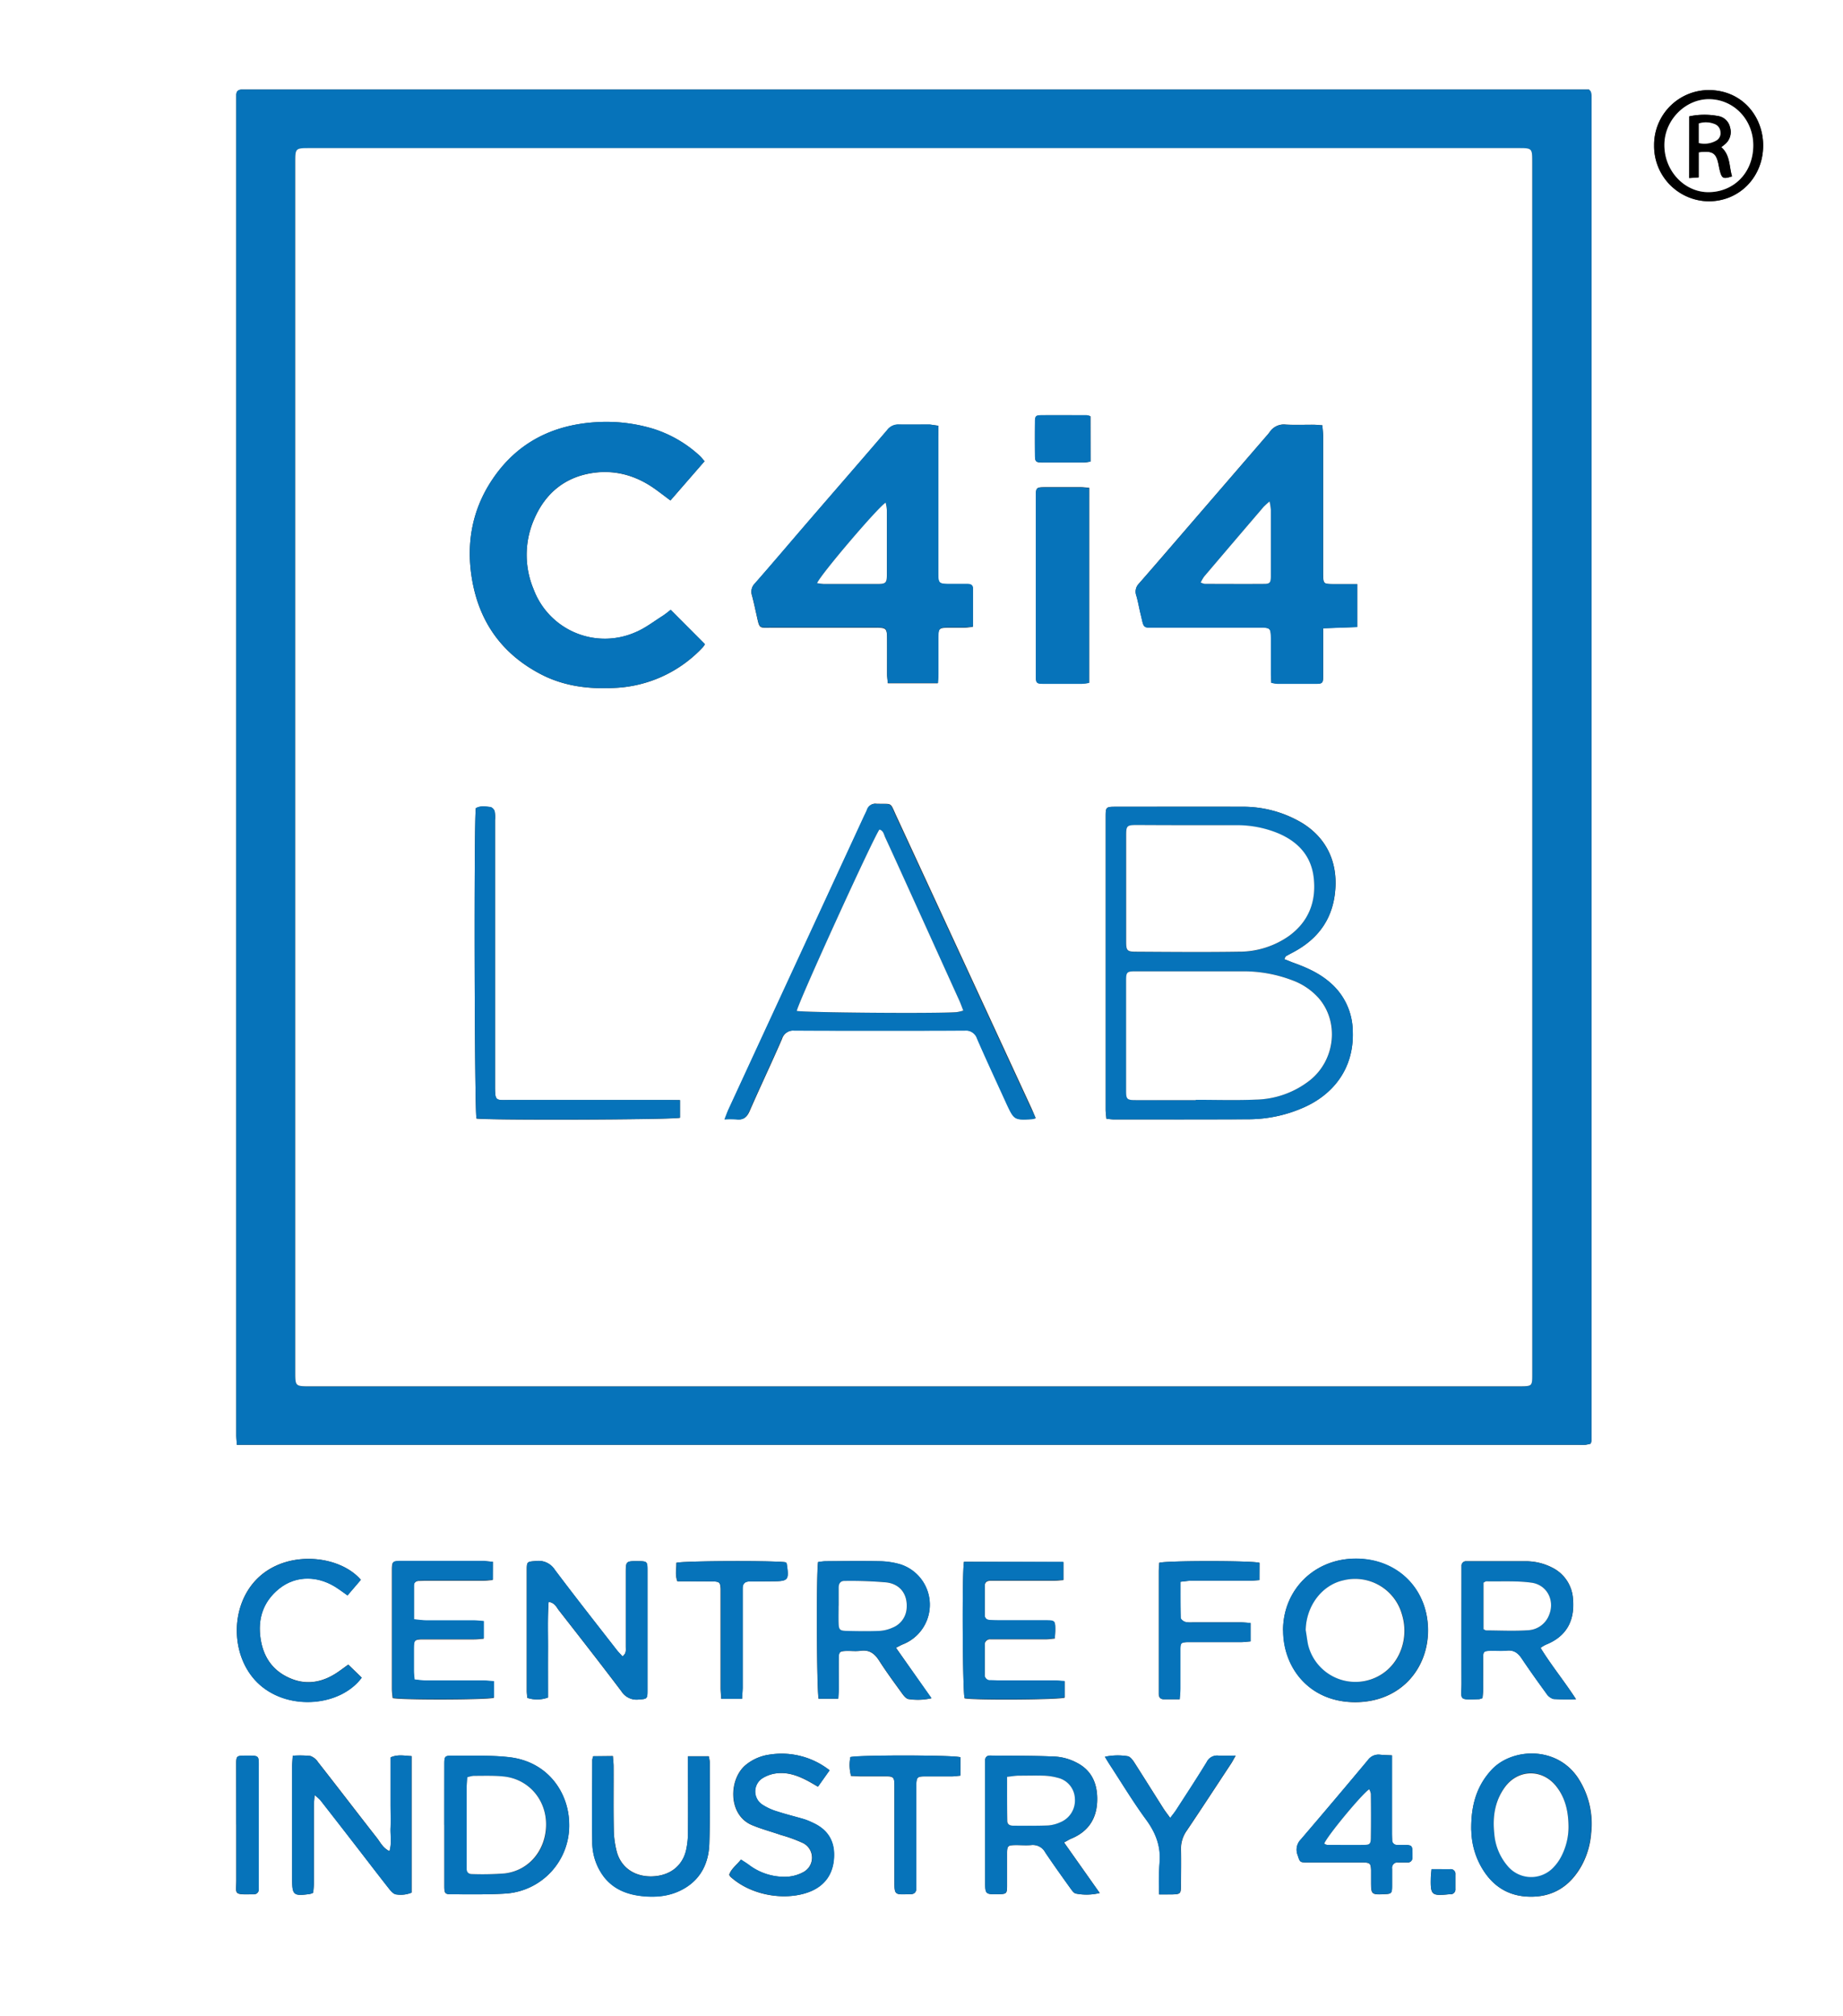 <svg xmlns="http://www.w3.org/2000/svg" viewBox="0 0 564.6 617.23"><rect x="0" y="0" width="564.6" height="617.23" fill="#333333" stroke="none"/><defs><style>.cls-1{fill:#fff;}.cls-2{fill:#0673ba;}</style></defs><title>Asset 1</title><g id="Layer_2" data-name="Layer 2"><g id="Layer_1-2" data-name="Layer 1"><path class="cls-1" d="M0,0H564.6V617.23H0ZM72.55,442.35H483c.88,0,1.76,0,2.63,0a10.72,10.72,0,0,0,1.67-.35,4.49,4.49,0,0,0,.23-.92q0-205.8,0-411.62a8.14,8.14,0,0,0-.17-1.29.56.56,0,0,0-.13-.22c-.05-.07-.12-.13-.46-.52H76.3c-.7,0-1.4,0-2.11,0-1.16,0-1.82.48-1.8,1.71,0,.53,0,1.06,0,1.58q0,204.24,0,408.46C72.38,440.1,72.48,441,72.55,442.35Zm95.52,48.09c1.93.26,2.4,1.66,3.16,2.62,6.42,8.22,12.85,16.44,19.14,24.77a5.48,5.48,0,0,0,5.3,2.5c2.52-.19,2.66-.15,2.66-2.74q0-18.42,0-36.85c0-2.66-.12-2.74-2.87-2.78-3.76,0-3.76,0-3.77,3.74,0,7.45,0,14.91,0,22.37,0,1,.28,2.1-1,3.05-.62-.68-1.22-1.27-1.74-1.93-6.34-8.17-12.75-16.3-19-24.59a5.92,5.92,0,0,0-5.75-2.68c-2.75.22-2.83.14-2.84,2.83q0,18.44,0,36.85c0,.77.11,1.53.16,2.22a9.7,9.7,0,0,0,6.34-.1c0-4.79,0-9.69,0-14.58S167.71,495.42,168.07,490.44ZM89.68,537.53c-.08,1.32-.17,2.26-.17,3.2q0,17.25,0,34.49c0,5,.38,5.33,5.45,4.64a6,6,0,0,0,1-.37c.07-.94.21-2,.21-3,0-7.9,0-15.79,0-23.69,0-.9.12-1.8.22-3.23a16.6,16.6,0,0,1,1.74,1.55q5.59,7.14,11.14,14.33c3.33,4.3,6.63,8.63,10,12.9.56.71,1.41,1.61,2.18,1.65a8.86,8.86,0,0,0,4.66-.55v-41.8c-2.2-.1-4.23-.6-6.44.39v14.22c0,2.46.08,4.92,0,7.37-.1,2.29.42,4.64-.35,7.13-2-1-2.75-2.65-3.79-4-6.06-7.74-12-15.53-18.1-23.28a4.76,4.76,0,0,0-2.34-1.88A31.69,31.69,0,0,0,89.68,537.53Zm46.43,21.19h0c0,6.23,0,12.46,0,18.68,0,2.31.18,2.56,2.3,2.56,5.35,0,10.71.11,16-.2a20.85,20.85,0,0,0,19.94-21.57C174.2,549,168,539.35,156,538c-5.63-.65-11.38-.38-17.07-.46-2.73,0-2.8.08-2.8,2.81Q136.11,549.52,136.11,558.72Zm257-59.56c0,11.42,8,21.93,22,22,13.84,0,22.34-10.1,22.38-21.95,0-12.72-9.38-21.88-22-22S393.07,486.61,393.06,499.16Zm-118.62,5.32c1.08-.54,1.6-.84,2.15-1.06a13,13,0,0,0-.84-24.46,24.06,24.06,0,0,0-6.2-.95c-5.52-.13-11.05-.05-16.57,0-.84,0-1.67.16-2.42.23-.58,3.3-.42,39.8.17,41.89h6c.06-1.14.15-2.08.15-3,0-3.16,0-6.32,0-9.47,0-1.85.34-2.11,2.18-2.18,1.49-.06,3,.15,4.46-.05,2.75-.4,4.36.84,5.77,3.05,2.22,3.47,4.67,6.78,7.09,10.12.49.67,1.22,1.54,1.91,1.61a18.74,18.74,0,0,0,7-.26Zm51.49,59.61c1-.52,1.49-.85,2-1.08,5.19-2.07,7.93-5.9,8.15-11.47.19-5.11-1.47-9.41-6.21-11.84a16.39,16.39,0,0,0-6.5-1.89c-6.57-.31-13.15-.24-19.73-.32a4.55,4.55,0,0,0-.52,0,1.32,1.32,0,0,0-1.35,1.33c0,.7,0,1.4,0,2.11q0,17.63,0,35.27c0,3.69.11,3.8,3.85,3.74h.27c2.4-.07,2.56-.19,2.58-2.55,0-3.24,0-6.49,0-9.74,0-2.57.18-2.71,2.65-2.76,1.58,0,3.17.12,4.74,0a4.3,4.3,0,0,1,4.33,2.28c2.5,3.71,5.11,7.35,7.72,11,.44.62,1,1.46,1.65,1.57a16.93,16.93,0,0,0,7.3-.17Zm146-59.59a11,11,0,0,1,1.54-.95c6.3-2.47,8.94-7.26,8.38-13.89a11.45,11.45,0,0,0-6.29-9.68,17.74,17.74,0,0,0-8.36-2c-5.61,0-11.22,0-16.83,0-.44,0-.88,0-1.32,0a1.33,1.33,0,0,0-1.35,1.32c0,.62,0,1.23,0,1.84,0,11.4,0,22.8,0,34.19,0,5.12-1.18,5.13,5.43,4.87a4.57,4.57,0,0,0,1-.33c.06-.86.19-1.79.2-2.73,0-3.24,0-6.49,0-9.73,0-1.75.25-1.94,2-2s3.52.12,5.26-.07c2.13-.22,3.4.71,4.53,2.4,2.44,3.64,5,7.21,7.57,10.74a3.86,3.86,0,0,0,2.15,1.67,67.64,67.64,0,0,0,6.93.08C479.17,514.62,475.22,509.85,471.94,504.5Zm-21.22,55.92a23.68,23.68,0,0,0,2.4,9.92c3.06,6.19,7.89,10.06,15,10.34,7.46.3,12.9-3.13,16.47-9.66a24.62,24.62,0,0,0,2.83-9.77,25.58,25.58,0,0,0-4.08-17c-6.64-9.84-20.26-9-26.38-2.4C452,547.17,450.6,553.51,450.72,560.42ZM295.31,478.16c-.64,4.1-.41,40,.2,41.82,3.05.61,28.74.44,30.66-.21v-5c-1.14-.07-2.08-.18-3-.18-5.7,0-11.41,0-17.11,0-.88,0-1.76,0-2.64-.08a1.62,1.62,0,0,1-1.75-1.82c0-3,0-6,0-9a1.61,1.61,0,0,1,1.79-1.78c.62,0,1.23,0,1.85,0,5,0,10,0,15,0,.92,0,1.84-.15,2.84-.24.06-1.08.13-1.86.13-2.64,0-2.72-.1-2.85-2.79-2.87-4.56,0-9.13,0-13.69,0-1.14,0-2.28,0-3.42-.07-1,0-1.7-.47-1.7-1.59,0-3,0-6,0-8.95,0-1.09.68-1.55,1.7-1.58.62,0,1.23,0,1.85,0,5.88,0,11.76,0,17.64,0,.93,0,1.87-.12,2.9-.19v-5.5Zm-144.34,0c-1.12-.08-1.89-.18-2.67-.18q-12.62,0-25.25,0c-2.9,0-3,.07-3,2.92q0,18.15,0,36.31c0,.92.16,1.85.24,2.69,2.94.63,28.79.55,31-.08v-5c-1.19-.08-2.21-.22-3.23-.22-5.87,0-11.75,0-17.62,0-1.11,0-2.22-.19-3.49-.31-.09-1-.21-1.75-.21-2.52q0-3.42,0-6.84c0-2.78.18-3,3-3,5.17,0,10.35,0,15.52,0,.93,0,1.86-.13,2.9-.21v-5.32c-1.2-.08-2.23-.22-3.25-.22-4.82,0-9.65,0-14.47,0-1.11,0-2.22-.18-3.67-.32,0-3.59,0-7,0-10.38,0-.95.63-1.4,1.53-1.46.7,0,1.41-.05,2.11-.05,5.87,0,11.75,0,17.62,0,.93,0,1.85-.13,2.89-.21Zm30.76,59.53a6.35,6.35,0,0,0-.28,1.12c0,8.34-.14,16.68,0,25a17.58,17.58,0,0,0,3.74,11c2.89,3.56,6.79,5.12,11.22,5.64,4.74.55,9.34.06,13.47-2.44,5-3,7.24-7.88,7.43-13.49.27-8.33.13-16.68.14-25a11.89,11.89,0,0,0-.32-1.84h-6.36v3c0,6.67.06,13.34,0,20a24.94,24.94,0,0,1-.64,6c-1.26,4.89-5.26,7.71-10.6,7.78-5.13.06-9.2-2.67-10.55-7.46a28,28,0,0,1-.94-7c-.13-6.41,0-12.82-.06-19.23,0-1-.14-2-.22-3.15ZM254.15,542a23.78,23.78,0,0,0-18.41-4.8,14.52,14.52,0,0,0-7,2.92c-5.53,4.16-5.93,15.44,1.54,18.63,2.88,1.23,5.95,2,8.92,3.06a44.82,44.82,0,0,1,6.88,2.52,5,5,0,0,1,.08,8.8,11.93,11.93,0,0,1-5,1.46,18,18,0,0,1-11.83-3.68c-.76-.53-1.54-1-2.36-1.57-1.36,1.69-3,2.83-3.6,4.63a3.1,3.1,0,0,0,.35.59c6.85,6.22,17.72,7.41,24.67,4.48,4.64-2,7-5.74,7.09-10.77.14-4.83-2.1-8.2-6.46-10.19a21.41,21.41,0,0,0-2.67-1.1c-2.69-.8-5.43-1.45-8.09-2.32a17.82,17.82,0,0,1-4.76-2.15,4.8,4.8,0,0,1,.21-8.17,10.58,10.58,0,0,1,4.42-1.44c3.63-.36,6.89,1,10,2.72.75.42,1.48.86,2.42,1.4Zm172.31-4.58c-1.51-.08-2.63-.1-3.74-.19a4,4,0,0,0-3.64,1.64q-10.21,12.2-20.55,24.3a4.45,4.45,0,0,0-1,4.77c.74,2.23.65,2.28,3.1,2.28h13.68c1.14,0,2.28,0,3.42,0,2,.09,2.2.35,2.28,2.37,0,1.14,0,2.28,0,3.42,0,4,.07,4.11,4.11,3.92,2.16-.09,2.3-.23,2.33-2.52,0-1.76,0-3.51,0-5.26a1.67,1.67,0,0,1,1.93-1.92c.87,0,1.75,0,2.63,0a1.44,1.44,0,0,0,1.67-1.56c0-.44,0-.88,0-1.32,0-2.25-.17-2.41-2.34-2.49-.79,0-1.58,0-2.37,0a1.42,1.42,0,0,1-1.5-1.48c0-.71-.05-1.41-.05-2.11V537.44ZM110.55,483.68c-6.68-7.77-23.39-9.4-32.31.22-8.12,8.77-7.47,24.24,1.45,32,9.12,7.94,24.67,6.41,31.13-2.28l-4.12-4c-1.44,1-2.74,2.05-4.15,2.91-4,2.45-8.35,3.26-12.84,1.6-5.68-2.1-8.92-6.34-9.85-12.28-1-6.18.73-11.53,5.67-15.49,5.24-4.19,12.22-4.05,18.11.07.9.63,1.79,1.29,2.82,2Zm275.29-5.21c-2.24-.68-28.22-.7-30.73,0,0,.85-.14,1.79-.14,2.73q0,17.51,0,35c0,.79,0,1.58,0,2.36,0,1,.44,1.69,1.56,1.69h4.84c.09-1.31.2-2.25.21-3.18,0-4,0-8.08,0-12.11,0-1.94.22-2.1,2.1-2.2.62,0,1.23,0,1.85,0,4.91,0,9.82,0,14.74,0,.92,0,1.85-.15,2.81-.22v-5.64c-1.21-.08-2.23-.2-3.26-.2-4.83,0-9.65,0-14.48,0a7.53,7.53,0,0,1-2.34-.15c-.55-.19-1.32-.82-1.33-1.27-.11-3.58-.07-7.16-.07-11,1.26-.13,2.28-.31,3.29-.32,6,0,11.94,0,17.9,0,.94,0,1.88-.11,3-.19ZM355.1,580c1.71,0,2.93,0,4.15,0,2.34-.08,2.53-.25,2.55-2.62,0-3.68.1-7.37,0-11.05a9.57,9.57,0,0,1,1.8-5.89c4.56-6.76,9-13.59,13.51-20.41.45-.68.82-1.42,1.45-2.52-2.08,0-3.65.08-5.2,0a3.54,3.54,0,0,0-3.64,1.95c-3,4.94-6.2,9.78-9.34,14.64-.5.77-1.09,1.48-1.86,2.5-.85-1.18-1.5-2-2.05-2.85-3-4.73-6-9.5-9-14.21-.49-.76-1.27-1.75-2-1.85a18.81,18.81,0,0,0-6.95.17c.57,1,1,1.69,1.47,2.41,3.7,5.65,7.19,11.45,11.18,16.89,3.06,4.17,4.62,8.45,4.06,13.64A87.88,87.88,0,0,0,355.1,580Zm-60.88-42c-2.35-.72-31.51-.71-33.72,0a12.79,12.79,0,0,0,.21,5.75c.94,0,1.8.11,2.66.11,2.54,0,5.09,0,7.63,0,2.8,0,3,.19,3,3,0,.17,0,.35,0,.52L274,576c0,4,.07,4.1,4.1,3.94l.79,0c1.15,0,1.81-.54,1.8-1.76,0-.7,0-1.4,0-2.1v-27.9c0-.61,0-1.23,0-1.84.11-2.17.34-2.43,2.47-2.47,2.8,0,5.61,0,8.42,0,.84,0,1.68-.14,2.62-.23Zm-66.9-17.88c.07-1.28.17-2.31.17-3.34q0-14.07,0-28.14c0-.79,0-1.58,0-2.36,0-1.45.72-2.08,2.09-2.09l6.84-.06c5.1,0,5.33-.28,4.56-5.41,0-.14-.2-.27-.3-.4-2.5-.55-31.22-.49-33.5.15.07,1.78-.45,3.64.31,5.66h2.66c2.81,0,5.62,0,8.42.05,1.83.06,2.08.39,2.18,2.21,0,.7,0,1.41,0,2.11q0,14.21,0,28.4c0,1,.12,2,.19,3.22ZM72.38,558.58h0c0,5.69,0,11.39,0,17.08,0,4.12-1,4.43,4.47,4.31.26,0,.53,0,.79,0a1.48,1.48,0,0,0,1.62-1.64c0-.61,0-1.23,0-1.84q0-17.34,0-34.69c0-4.51.4-4.3-4.26-4.27-2.55,0-2.65.13-2.65,2.7Q72.37,549.39,72.38,558.58Zm434.35-514a16.91,16.91,0,0,0,16.75,17.06c9.39,0,16.62-7.43,16.66-17.05,0-8.86-6.37-17-16.64-17A16.79,16.79,0,0,0,506.73,44.57ZM438.55,572.26c-.1,1.14-.2,1.82-.22,2.5-.14,5.46.18,5.75,5.64,5.19l.26,0a1.47,1.47,0,0,0,1.63-1.62c0-1.48,0-3,0-4.44a1.44,1.44,0,0,0-1.61-1.61Z"/><path class="cls-2" d="M72.55,442.35c-.07-1.31-.17-2.25-.17-3.19q0-204.23,0-408.46c0-.52,0-1.05,0-1.58,0-1.23.64-1.73,1.8-1.71.71,0,1.41,0,2.11,0H486.79c.34.39.41.45.46.52a.56.56,0,0,1,.13.22,8.14,8.14,0,0,1,.17,1.29q0,205.81,0,411.62a4.49,4.49,0,0,1-.23.92,10.72,10.72,0,0,1-1.67.35c-.87.07-1.75,0-2.63,0H72.55ZM469.4,235.05V49.67c0-4.29,0-4.3-4.39-4.3H95c-4.56,0-4.56,0-4.56,4.43q0,185.12,0,370.24c0,4.42,0,4.42,4.55,4.42H465.79c3.51,0,3.59-.1,3.61-3.48,0-1,0-1.93,0-2.9Z"/><path class="cls-2" d="M168.07,490.44c-.36,5-.12,9.85-.17,14.7s0,9.79,0,14.58a9.7,9.7,0,0,1-6.34.1c-.05-.69-.16-1.45-.16-2.22q0-18.42,0-36.85c0-2.69.09-2.61,2.84-2.83A5.92,5.92,0,0,1,170,480.6c6.21,8.29,12.62,16.42,19,24.59.52.66,1.12,1.25,1.74,1.93,1.26-.95,1-2.07,1-3.05,0-7.46,0-14.92,0-22.37,0-3.78,0-3.78,3.77-3.74,2.75,0,2.87.12,2.87,2.78q0,18.43,0,36.85c0,2.59-.14,2.55-2.66,2.74a5.48,5.48,0,0,1-5.3-2.5c-6.29-8.33-12.72-16.55-19.14-24.77C170.47,492.1,170,490.7,168.07,490.44Z"/><path class="cls-2" d="M89.68,537.53a31.69,31.69,0,0,1,5.38.09,4.76,4.76,0,0,1,2.34,1.88c6.06,7.75,12,15.54,18.1,23.28,1,1.34,1.82,3,3.79,4,.77-2.49.25-4.84.35-7.13.1-2.45,0-4.91,0-7.37V538.05c2.21-1,4.24-.49,6.44-.39v41.8a8.86,8.86,0,0,1-4.66.55c-.77,0-1.62-.94-2.18-1.65-3.37-4.27-6.67-8.6-10-12.9q-5.55-7.17-11.14-14.33a16.6,16.6,0,0,0-1.74-1.55c-.1,1.43-.22,2.33-.22,3.23,0,7.9,0,15.79,0,23.69,0,1-.14,2-.21,3a6,6,0,0,1-1,.37c-5.07.69-5.45.37-5.45-4.64q0-17.25,0-34.49C89.51,539.79,89.6,538.85,89.68,537.53Z"/><path class="cls-2" d="M136.11,558.72q0-9.19,0-18.41c0-2.73.07-2.85,2.8-2.81,5.69.08,11.44-.19,17.07.46,12,1.39,18.21,11,18.4,20.23a20.85,20.85,0,0,1-19.94,21.57c-5.33.31-10.69.19-16,.2-2.12,0-2.29-.25-2.3-2.56,0-6.22,0-12.45,0-18.68Zm7.06-14.59c0,1-.14,2-.14,2.89q0,11.82,0,23.65c0,.44,0,.87,0,1.31,0,1.17.49,1.83,1.7,1.81a89.42,89.42,0,0,0,10-.21c7.56-.93,12.7-7.23,12.63-15s-5.47-13.9-13-14.67c-3-.31-6.12-.18-9.19-.19A9.65,9.65,0,0,0,143.17,544.13Z"/><path class="cls-2" d="M393.06,499.16c0-12.55,9.68-22,22.37-22s22.06,9.24,22,22c0,11.85-8.54,22-22.38,21.95C401.06,521.09,393.05,510.58,393.06,499.16Zm7-.08c.24,1.46.39,2.95.75,4.38a14.92,14.92,0,0,0,22.5,9.16c5.79-3.66,8.43-11.33,6.29-18.28a14.9,14.9,0,0,0-18-10.49C404.94,485.33,400.18,491.71,400,499.08Z"/><path class="cls-2" d="M274.44,504.48l10.94,15.42a18.74,18.74,0,0,1-7,.26c-.69-.07-1.42-.94-1.91-1.61-2.42-3.34-4.87-6.65-7.09-10.12-1.41-2.21-3-3.45-5.77-3.05-1.46.2-3,0-4.46.05-1.84.07-2.14.33-2.18,2.18-.07,3.15,0,6.31,0,9.47,0,.94-.09,1.88-.15,3h-6c-.59-2.09-.75-38.59-.17-41.89.75-.07,1.58-.23,2.42-.23,5.52,0,11-.1,16.57,0a24.06,24.06,0,0,1,6.2.95,13,13,0,0,1,.84,24.46C276,503.64,275.52,503.94,274.44,504.48Zm-17.51-12.9h0c0,1.75,0,3.5,0,5.25.06,2.1.33,2.42,2.48,2.47,3.33.07,6.66.12,10,0a11.39,11.39,0,0,0,4.05-1,6.85,6.85,0,0,0,4.32-6.08c.26-4.09-1.91-7.22-6.17-7.76a124.33,124.33,0,0,0-12.82-.46c-1.3,0-1.85.8-1.84,2.05Z"/><path class="cls-2" d="M325.93,564.09l10.94,15.47a16.93,16.93,0,0,1-7.3.17c-.63-.11-1.21-1-1.65-1.57-2.61-3.63-5.22-7.27-7.72-11a4.3,4.3,0,0,0-4.33-2.28c-1.57.15-3.16,0-4.74,0-2.47.05-2.62.19-2.65,2.76,0,3.25,0,6.5,0,9.74,0,2.36-.18,2.48-2.58,2.55h-.27c-3.74.06-3.85-.05-3.85-3.74q0-17.64,0-35.27c0-.71,0-1.41,0-2.11a1.32,1.32,0,0,1,1.35-1.33,4.55,4.55,0,0,1,.52,0c6.58.08,13.16,0,19.73.32a16.39,16.39,0,0,1,6.5,1.89c4.74,2.43,6.4,6.73,6.21,11.84-.22,5.57-3,9.4-8.15,11.47C327.42,563.24,326.92,563.57,325.93,564.09ZM308.52,544c0,4.7,0,9.07,0,13.44,0,1.29,1,1.51,2,1.51,3.5,0,7,.06,10.51-.08a11.16,11.16,0,0,0,3.79-1,7.19,7.19,0,0,0,4.41-7.13,6.8,6.8,0,0,0-5.26-6.46,18.56,18.56,0,0,0-4.39-.65c-2.54-.1-5.09-.06-7.63,0C311,543.67,310,543.86,308.52,544Z"/><path class="cls-2" d="M471.94,504.5c3.28,5.35,7.23,10.12,10.85,15.76a67.64,67.64,0,0,1-6.93-.08,3.86,3.86,0,0,1-2.15-1.67c-2.58-3.53-5.13-7.1-7.57-10.74-1.13-1.69-2.4-2.62-4.53-2.4-1.74.19-3.51,0-5.26.07s-2,.25-2,2c-.06,3.24,0,6.49,0,9.73,0,.94-.14,1.87-.2,2.73a4.57,4.57,0,0,1-1,.33c-6.61.26-5.41.25-5.43-4.87-.06-11.39,0-22.79,0-34.19,0-.61,0-1.22,0-1.84a1.33,1.33,0,0,1,1.35-1.32c.44,0,.88,0,1.32,0,5.61,0,11.22,0,16.83,0a17.74,17.74,0,0,1,8.36,2,11.45,11.45,0,0,1,6.29,9.68c.56,6.63-2.08,11.42-8.38,13.89A11,11,0,0,0,471.94,504.5Zm-17.46-5.71c.37.17.61.37.85.37,4.28,0,8.58.24,12.85-.05a7.27,7.27,0,0,0,6.42-4.77c1.73-4.35-.65-9.12-5.42-9.78-4.55-.63-9.23-.33-13.86-.42-.23,0-.46.22-.84.41Z"/><path class="cls-2" d="M450.72,560.42c-.12-6.91,1.24-13.25,6.2-18.6,6.12-6.6,19.74-7.44,26.38,2.4a25.58,25.58,0,0,1,4.08,17,24.62,24.62,0,0,1-2.83,9.77c-3.57,6.53-9,10-16.47,9.66-7.07-.28-11.9-4.15-15-10.34A23.68,23.68,0,0,1,450.72,560.42Zm29.79-1.13c0-4.54-.91-8.51-3.4-12-4.22-5.9-12-6-16.2-.06-3,4.22-3.69,9-3.14,14a17.17,17.17,0,0,0,4.12,10,9.37,9.37,0,0,0,14.17.22,13.92,13.92,0,0,0,2-2.75A19.62,19.62,0,0,0,480.51,559.29Z"/><path class="cls-2" d="M295.31,478.16h30.45v5.5c-1,.07-2,.19-2.9.19-5.88,0-11.76,0-17.64,0-.62,0-1.23,0-1.85,0-1,0-1.69.49-1.7,1.58,0,3,0,6,0,8.95,0,1.12.72,1.54,1.7,1.59,1.14.06,2.28.06,3.42.07,4.56,0,9.13,0,13.69,0,2.69,0,2.8.15,2.79,2.87,0,.78-.07,1.56-.13,2.64-1,.09-1.92.24-2.84.24-5,0-10,0-15,0-.62,0-1.23,0-1.85,0a1.61,1.61,0,0,0-1.79,1.78c0,3,0,6,0,9a1.62,1.62,0,0,0,1.75,1.82c.88,0,1.76.07,2.64.08,5.7,0,11.41,0,17.11,0,.94,0,1.88.11,3,.18v5c-1.92.65-27.61.82-30.66.21C294.9,518.15,294.67,482.26,295.31,478.16Z"/><path class="cls-2" d="M151,478.15v5.49c-1,.08-2,.21-2.89.21-5.87,0-11.75,0-17.62,0-.7,0-1.41,0-2.11.05-.9.06-1.52.51-1.53,1.46,0,3.39,0,6.79,0,10.38,1.45.14,2.56.32,3.67.32,4.82,0,9.65,0,14.47,0,1,0,2.05.14,3.25.22v5.32c-1,.08-2,.21-2.9.21-5.17,0-10.35,0-15.52,0-2.83,0-3,.2-3,3q0,3.42,0,6.84c0,.77.12,1.54.21,2.52,1.27.12,2.38.31,3.49.31,5.87,0,11.75,0,17.62,0,1,0,2,.14,3.23.22v5c-2.23.63-28.08.71-31,.08-.08-.84-.24-1.77-.24-2.69q0-18.17,0-36.31c0-2.85.08-2.92,3-2.92q12.63,0,25.25,0C149.08,478,149.85,478.07,151,478.15Z"/><path class="cls-2" d="M181.73,537.68h6c.08,1.12.22,2.14.22,3.15,0,6.41-.07,12.82.06,19.23a28,28,0,0,0,.94,7c1.35,4.79,5.42,7.52,10.55,7.46,5.34-.07,9.34-2.89,10.6-7.78a24.94,24.94,0,0,0,.64-6c.07-6.67,0-13.34,0-20v-3h6.36a11.89,11.89,0,0,1,.32,1.84c0,8.34.13,16.69-.14,25-.19,5.61-2.42,10.46-7.43,13.49-4.13,2.5-8.73,3-13.47,2.44-4.43-.52-8.33-2.08-11.22-5.64a17.58,17.58,0,0,1-3.74-11c-.16-8.34,0-16.68,0-25A6.35,6.35,0,0,1,181.73,537.68Z"/><path class="cls-2" d="M254.15,542l-3.52,5c-.94-.54-1.67-1-2.42-1.4-3.1-1.75-6.36-3.08-10-2.72a10.58,10.58,0,0,0-4.42,1.44,4.8,4.8,0,0,0-.21,8.17,17.82,17.82,0,0,0,4.76,2.15c2.66.87,5.4,1.52,8.09,2.32a21.41,21.41,0,0,1,2.67,1.1c4.36,2,6.6,5.36,6.46,10.19-.14,5-2.45,8.81-7.09,10.77-6.95,2.93-17.82,1.74-24.67-4.48a3.1,3.1,0,0,1-.35-.59c.64-1.8,2.24-2.94,3.6-4.63.82.54,1.6,1,2.36,1.57a18,18,0,0,0,11.83,3.68,11.93,11.93,0,0,0,5-1.46,5,5,0,0,0-.08-8.8,44.82,44.82,0,0,0-6.88-2.52c-3-1-6-1.83-8.92-3.06-7.47-3.19-7.07-14.47-1.54-18.63a14.52,14.52,0,0,1,7-2.92A23.78,23.78,0,0,1,254.15,542Z"/><path class="cls-2" d="M426.46,537.44v23.79c0,.7,0,1.4.05,2.11a1.42,1.42,0,0,0,1.5,1.48c.79,0,1.58,0,2.37,0,2.17.08,2.32.24,2.34,2.49,0,.44,0,.88,0,1.32a1.44,1.44,0,0,1-1.67,1.56c-.88,0-1.76,0-2.63,0a1.67,1.67,0,0,0-1.93,1.92c0,1.75,0,3.5,0,5.26,0,2.29-.17,2.43-2.33,2.52-4,.19-4.11.12-4.11-3.92,0-1.14,0-2.28,0-3.42-.08-2-.32-2.28-2.28-2.37-1.14,0-2.28,0-3.42,0H400.6c-2.45,0-2.36,0-3.1-2.28a4.45,4.45,0,0,1,1-4.77q10.37-12.09,20.55-24.3a4,4,0,0,1,3.64-1.64C423.83,537.34,425,537.36,426.46,537.44Zm-20.77,27a3.33,3.33,0,0,0,.89.34c3.85,0,7.7.1,11.55,0,1.54,0,1.83-.4,1.85-2.22,0-4.46,0-8.93,0-13.39a4.46,4.46,0,0,0-.49-1.39C417.36,549.1,406.55,562.13,405.69,564.44Z"/><path class="cls-2" d="M110.55,483.68l-4.09,4.81c-1-.74-1.92-1.4-2.82-2-5.89-4.12-12.87-4.26-18.11-.07-4.94,4-6.64,9.31-5.67,15.49.93,5.94,4.17,10.18,9.85,12.28,4.49,1.66,8.81.85,12.84-1.6,1.41-.86,2.71-1.89,4.15-2.91l4.12,4c-6.46,8.69-22,10.22-31.13,2.28-8.92-7.78-9.57-23.25-1.45-32C87.16,474.28,103.87,475.91,110.55,483.68Z"/><path class="cls-2" d="M385.84,478.47v5.29c-1.13.08-2.07.19-3,.19-6,0-11.93,0-17.9,0-1,0-2,.19-3.29.32,0,3.82,0,7.4.07,11,0,.45.78,1.08,1.33,1.27a7.53,7.53,0,0,0,2.34.15c4.83,0,9.65,0,14.48,0,1,0,2.05.12,3.26.2v5.64c-1,.07-1.89.21-2.81.22-4.92,0-9.83,0-14.74,0-.62,0-1.23,0-1.85,0-1.88.1-2.08.26-2.1,2.2,0,4,0,8.07,0,12.11,0,.93-.12,1.87-.21,3.18h-4.84c-1.12,0-1.54-.66-1.56-1.69,0-.78,0-1.57,0-2.36q0-17.5,0-35c0-.94.1-1.88.14-2.73C357.62,477.77,383.6,477.79,385.84,478.47Z"/><path class="cls-2" d="M355.1,580a87.88,87.88,0,0,1,.06-9.22c.56-5.19-1-9.47-4.06-13.64-4-5.44-7.48-11.24-11.18-16.89-.47-.72-.9-1.46-1.47-2.41a18.81,18.81,0,0,1,6.95-.17c.75.1,1.53,1.09,2,1.85,3.05,4.71,6,9.48,9,14.21.55.87,1.2,1.67,2.05,2.85.77-1,1.36-1.73,1.86-2.5,3.14-4.86,6.32-9.7,9.34-14.64a3.54,3.54,0,0,1,3.64-1.95c1.55.1,3.12,0,5.2,0-.63,1.1-1,1.84-1.45,2.52-4.49,6.82-8.95,13.65-13.51,20.41a9.57,9.57,0,0,0-1.8,5.89c.12,3.68.06,7.37,0,11.05,0,2.37-.21,2.54-2.55,2.62C358,580,356.81,580,355.1,580Z"/><path class="cls-2" d="M294.22,538v5.62c-.94.09-1.78.22-2.62.23-2.81,0-5.62,0-8.42,0-2.13,0-2.36.3-2.47,2.47,0,.61,0,1.23,0,1.84v27.9c0,.7,0,1.4,0,2.1,0,1.22-.65,1.73-1.8,1.76l-.79,0c-4,.16-4.11.09-4.1-3.94l0-28.69c0-.17,0-.35,0-.52-.05-2.78-.21-3-3-3-2.54,0-5.09,0-7.63,0-.86,0-1.72-.07-2.66-.11a12.79,12.79,0,0,1-.21-5.75C262.71,537.29,291.87,537.28,294.22,538Z"/><path class="cls-2" d="M227.32,520.12H221c-.07-1.18-.19-2.2-.19-3.22q0-14.2,0-28.4c0-.7,0-1.41,0-2.11-.1-1.82-.35-2.15-2.18-2.21-2.8-.09-5.61,0-8.42-.05h-2.66c-.76-2-.24-3.88-.31-5.66,2.28-.64,31-.7,33.5-.15.1.13.28.26.3.4.77,5.13.54,5.4-4.56,5.41l-6.84.06c-1.37,0-2.12.64-2.09,2.09,0,.78,0,1.57,0,2.36q0,14.07,0,28.14C227.49,517.81,227.39,518.84,227.32,520.12Z"/><path class="cls-2" d="M72.38,558.58q0-9.2,0-18.39c0-2.57.1-2.68,2.65-2.7,4.66,0,4.25-.24,4.26,4.27q0,17.34,0,34.69c0,.61,0,1.23,0,1.84a1.48,1.48,0,0,1-1.62,1.64c-.26,0-.53,0-.79,0-5.42.12-4.45-.19-4.47-4.31,0-5.69,0-11.39,0-17.08Z"/><path d="M506.73,44.57a16.79,16.79,0,0,1,16.77-17c10.27.06,16.68,8.18,16.64,17,0,9.62-7.27,17.05-16.66,17.05A16.91,16.91,0,0,1,506.73,44.57Zm17.11-14.2c-7.22-.2-13.6,6-13.94,13.33-.39,8.37,6,15.19,13.45,15.15s13.57-5.53,13.76-14C537.28,36.92,531.42,30.57,523.84,30.37Z"/><path class="cls-2" d="M438.55,572.26h5.71a1.44,1.44,0,0,1,1.61,1.61c0,1.48,0,3,0,4.44a1.47,1.47,0,0,1-1.63,1.62l-.26,0c-5.46.56-5.78.27-5.64-5.19C438.35,574.08,438.45,573.4,438.55,572.26Z"/><path class="cls-1" d="M469.4,235.05v183c0,1,0,1.93,0,2.9,0,3.38-.1,3.45-3.61,3.48H95c-4.55,0-4.55,0-4.55-4.42q0-185.12,0-370.24c0-4.42,0-4.43,4.56-4.43H465c4.39,0,4.39,0,4.39,4.3ZM215.84,141.21c-.61-.68-1-1.23-1.52-1.69a37.64,37.64,0,0,0-14.23-8.24,49.55,49.55,0,0,0-17.69-2c-13.11.84-23.85,6.25-31.35,17.2-6.28,9.17-8.26,19.46-6.53,30.37,2.12,13.35,9.14,23.33,21.21,29.6,7.05,3.66,14.62,4.57,22.47,4.17a39.23,39.23,0,0,0,27.05-12.38,5.92,5.92,0,0,0,.71-1c-3.57-3.59-7-7-10.5-10.53a30.3,30.3,0,0,1-2.45,1.86c-2.74,1.72-5.35,3.76-8.3,5a23.3,23.3,0,0,1-31.24-13.15,27.19,27.19,0,0,1,.2-21.52c3.41-7.89,9.41-12.86,18-14.11,7.08-1,13.55.94,19.33,5.17,1.4,1,2.78,2.07,4.39,3.28Zm189.27-11c-1.09-.07-1.94-.18-2.8-.18-2.81,0-5.62.1-8.42-.05a5.19,5.19,0,0,0-4.94,2.32,14.71,14.71,0,0,1-1,1.21l-25.1,29.07c-4.64,5.37-9.27,10.76-13.95,16.1a3.47,3.47,0,0,0-.79,3.61c.54,1.84.85,3.75,1.31,5.63,1.17,4.73.45,4.2,5.23,4.21,10.44,0,20.87,0,31.31,0,3.24,0,3.37.14,3.39,3.45,0,3.59,0,7.19,0,10.79,0,.85.08,1.7.12,2.65a15.29,15.29,0,0,0,2,.32c3.86,0,7.71,0,11.57,0,2.14,0,2.31-.21,2.32-2.5,0-3.77,0-7.54,0-11.31v-3.2l10.46-.38V178.82c-2.61,0-5,0-7.47,0-2.88,0-2.95-.11-3-3v-1.31q0-20.52,0-41.05C405.32,132.45,405.19,131.43,405.11,130.23Zm-117.65.12c-1.13-.13-1.89-.29-2.65-.3-3.16,0-6.32,0-9.47,0a4.21,4.21,0,0,0-3.59,1.71c-8.44,9.85-17,19.63-25.44,29.45-5,5.84-10,11.73-15.11,17.53a3.52,3.52,0,0,0-.84,3.59c.52,1.94.93,3.92,1.38,5.88,1,4.52.62,4,4.89,4,10.52,0,21.05,0,31.57,0,3.36,0,3.53.19,3.55,3.61s0,7,0,10.52c0,.93.14,1.85.23,2.89h15.31c.06-1.05.14-1.9.14-2.75,0-3.6,0-7.19,0-10.79,0-3.4.09-3.47,3.6-3.48,1.4,0,2.81,0,4.21,0,.84,0,1.68-.15,2.77-.25,0-4.09,0-7.93,0-11.77,0-1-.74-1.31-1.62-1.32-1.66,0-3.33,0-5,0-3.94,0-4,0-4-3.91q0-20.52,0-41Zm106,163.31c.32-.6.35-.81.48-.89.68-.39,1.37-.76,2.07-1.13,7.12-3.73,11.73-9.34,12.87-17.47,1.29-9.22-1.91-17.29-10.1-22.27A35.35,35.35,0,0,0,380.14,247c-12.81-.06-25.62,0-38.43,0-2.88,0-3,.12-3,2.94q0,44.86,0,89.73c0,.93.14,1.85.23,2.86,1,.08,1.64.19,2.32.19,13.86,0,27.72,0,41.58-.05a41.9,41.9,0,0,0,15.86-3.31c9.44-3.91,16.21-12,15.7-23.77a19.77,19.77,0,0,0-6.93-14.76c-3.36-2.95-7.37-4.69-11.52-6.17C395.17,294.35,394.39,294,393.41,293.66Zm-76.17,48.69c-.47-1.09-.85-2.05-1.28-3q-20.7-44.78-41.43-89.56c-2-4.3-1-3.58-6-3.7a2.61,2.61,0,0,0-2.87,1.76c-.25.66-.58,1.28-.88,1.91q-12.93,27.95-25.85,55.9-7.9,17.07-15.79,34.16c-.37.82-.66,1.68-1.13,2.86a32.18,32.18,0,0,1,3.6,0c2.07.27,3.15-.56,4-2.49,3.23-7.39,6.71-14.68,9.92-22.08a3.68,3.68,0,0,1,3.94-2.6q26.05.09,52.13,0a3.56,3.56,0,0,1,3.79,2.46c2.9,6.67,6,13.28,9,19.89,2.34,5.08,2.36,5.07,8,4.75A7.57,7.57,0,0,0,317.24,342.35Zm16.39-193c-1-.08-1.73-.17-2.42-.18-3.69,0-7.38,0-11.06,0-2.73,0-2.85.13-2.85,2.81q0,10.53,0,21.06,0,16.86,0,33.7c0,2.42.16,2.58,2.5,2.6,3.86,0,7.73,0,11.59,0a19.14,19.14,0,0,0,2.23-.28ZM208.31,336.81h-3.42q-24.22,0-48.44,0c-4.78,0-4.81.6-4.8-4.93q0-40.39,0-80.81a10.28,10.28,0,0,0-.1-2.61,2.07,2.07,0,0,0-1.24-1.35c-1.52-.16-3.12-.47-4.54.35-.61,3.51-.41,93.08.2,95,3.06.56,60.38.39,62.34-.24Zm125.78-195.5V127.47a4.84,4.84,0,0,0-1.15-.33c-4.63,0-9.27-.06-13.91,0-1.69,0-1.92.29-1.95,2.08-.06,3.33-.06,6.65,0,10,0,2.2.21,2.38,2.45,2.4,4.2,0,8.4,0,12.6,0A16.41,16.41,0,0,0,334.09,141.31Z"/><path class="cls-1" d="M143.17,544.13a9.65,9.65,0,0,1,1.93-.43c3.07,0,6.15-.12,9.19.19,7.57.77,13,7,13,14.67s-5.07,14.09-12.63,15a89.42,89.42,0,0,1-10,.21c-1.21,0-1.73-.64-1.7-1.81,0-.44,0-.87,0-1.31q0-11.82,0-23.65C143,546.08,143.12,545.13,143.17,544.13Z"/><path class="cls-1" d="M400,499.08c.15-7.37,4.91-13.75,11.5-15.23a14.9,14.9,0,0,1,18,10.49c2.14,7-.5,14.62-6.29,18.28a14.92,14.92,0,0,1-22.5-9.16C400.42,502,400.27,500.54,400,499.08Z"/><path class="cls-1" d="M256.93,491.58v-5.51c0-1.25.54-2.08,1.84-2.05a124.33,124.33,0,0,1,12.82.46c4.26.54,6.43,3.67,6.17,7.76a6.85,6.85,0,0,1-4.32,6.08,11.39,11.39,0,0,1-4.05,1c-3.32.13-6.65.08-10,0-2.15-.05-2.42-.37-2.48-2.47-.05-1.75,0-3.5,0-5.25Z"/><path class="cls-1" d="M308.52,544c1.43-.15,2.46-.34,3.49-.36,2.54,0,5.09-.08,7.63,0a18.56,18.56,0,0,1,4.39.65,6.8,6.8,0,0,1,5.26,6.46,7.19,7.19,0,0,1-4.41,7.13,11.16,11.16,0,0,1-3.79,1c-3.5.14-7,.08-10.51.08-1,0-2-.22-2-1.51C308.5,553.08,308.52,548.71,308.52,544Z"/><path class="cls-1" d="M454.48,498.79V484.55c.38-.19.61-.41.84-.41,4.63.09,9.31-.21,13.86.42,4.77.66,7.15,5.43,5.42,9.78a7.27,7.27,0,0,1-6.42,4.77c-4.27.29-8.57.07-12.85.05C455.09,499.16,454.85,499,454.48,498.79Z"/><path class="cls-1" d="M480.51,559.29a19.62,19.62,0,0,1-2.45,9.51,13.92,13.92,0,0,1-2,2.75,9.37,9.37,0,0,1-14.17-.22,17.17,17.17,0,0,1-4.12-10c-.55-5,.16-9.83,3.14-14,4.18-5.9,12-5.84,16.2.06C479.6,550.78,480.48,554.75,480.51,559.29Z"/><path class="cls-1" d="M405.69,564.44c.86-2.31,11.67-15.34,13.77-16.62a4.46,4.46,0,0,1,.49,1.39c.05,4.46.07,8.93,0,13.39,0,1.82-.31,2.2-1.85,2.22-3.85.06-7.7,0-11.55,0A3.33,3.33,0,0,1,405.69,564.44Z"/><path class="cls-1" d="M523.84,30.37c7.58.2,13.44,6.55,13.27,14.46-.19,8.49-6.33,14-13.76,14S509.51,52.07,509.9,43.7C510.24,36.39,516.62,30.17,523.84,30.37Zm-6.33,5.25V54.49l2.9-.2V46.6c4.35-.52,5.39.21,6.13,4,.11.6.23,1.2.39,1.79.61,2.25,1.06,2.45,3.69,1.58-.92-3-.51-6.49-3.29-8.93.44-.35.79-.61,1.11-.89A4.86,4.86,0,0,0,530,39a4.47,4.47,0,0,0-3.83-3.5A22.34,22.34,0,0,0,517.51,35.62Z"/><path class="cls-2" d="M215.84,141.21l-10.46,12c-1.61-1.21-3-2.26-4.39-3.28-5.78-4.23-12.25-6.21-19.33-5.17-8.58,1.25-14.58,6.22-18,14.11a27.19,27.19,0,0,0-.2,21.52,23.3,23.3,0,0,0,31.24,13.15c2.95-1.23,5.56-3.27,8.3-5a30.3,30.3,0,0,0,2.45-1.86c3.55,3.55,6.93,6.94,10.5,10.53a5.92,5.92,0,0,1-.71,1A39.23,39.23,0,0,1,188.2,210.6c-7.85.4-15.42-.51-22.47-4.17-12.07-6.27-19.09-16.25-21.21-29.6-1.73-10.91.25-21.2,6.53-30.37,7.5-11,18.24-16.36,31.35-17.2a49.55,49.55,0,0,1,17.69,2,37.64,37.64,0,0,1,14.23,8.24C214.82,140,215.23,140.53,215.84,141.21Z"/><path class="cls-2" d="M405.11,130.23c.08,1.2.21,2.22.21,3.24q0,20.52,0,41.05v1.31c0,2.85.11,2.93,3,3,2.43,0,4.86,0,7.47,0V192l-10.46.38v3.2c0,3.77,0,7.54,0,11.31,0,2.29-.18,2.48-2.32,2.5-3.86,0-7.71,0-11.57,0a15.29,15.29,0,0,1-2-.32c0-.95-.11-1.8-.12-2.65,0-3.6,0-7.2,0-10.79,0-3.31-.15-3.45-3.39-3.45-10.44,0-20.87,0-31.31,0-4.78,0-4.06.52-5.23-4.21-.46-1.88-.77-3.79-1.31-5.63a3.47,3.47,0,0,1,.79-3.61c4.68-5.34,9.31-10.73,13.95-16.1l25.1-29.07a14.71,14.71,0,0,0,1-1.21,5.19,5.19,0,0,1,4.94-2.32c2.8.15,5.61,0,8.42.05C403.17,130.05,404,130.16,405.11,130.23Zm-16.18,23.31a21.43,21.43,0,0,0-1.81,1.6Q378,165.81,368.89,176.5a12.38,12.38,0,0,0-1.05,1.82,4.9,4.9,0,0,0,1.23.41c6.12,0,12.25.07,18.37,0,1.6,0,1.87-.41,1.88-2.47q0-10.11,0-20.22A21.21,21.21,0,0,0,388.93,153.54Z"/><path class="cls-2" d="M287.46,130.35v3.49q0,20.52,0,41c0,3.9,0,3.9,4,3.91,1.67,0,3.34,0,5,0,.88,0,1.62.31,1.62,1.32,0,3.84,0,7.68,0,11.77-1.09.1-1.93.23-2.77.25-1.4,0-2.81,0-4.21,0-3.51,0-3.59.08-3.6,3.48,0,3.6,0,7.19,0,10.79,0,.85-.08,1.7-.14,2.75H272c-.09-1-.23-2-.23-2.89,0-3.5,0-7,0-10.52s-.19-3.6-3.55-3.61c-10.52,0-21,0-31.57,0-4.27,0-3.84.55-4.89-4-.45-2-.86-3.94-1.38-5.88a3.52,3.52,0,0,1,.84-3.59c5.09-5.8,10.07-11.69,15.11-17.53,8.48-9.82,17-19.6,25.44-29.45a4.21,4.21,0,0,1,3.59-1.71c3.15.06,6.31,0,9.47,0C285.57,130.06,286.33,130.22,287.46,130.35Zm-37.14,48.2c.9.1,1.58.22,2.26.23,5.43,0,10.86,0,16.29,0,2.53,0,2.85-.31,2.86-2.92,0-6.57,0-13.14,0-19.7a14.52,14.52,0,0,0-.37-2.26C269.08,155.16,251.2,176.12,250.32,178.55Z"/><path class="cls-2" d="M393.41,293.66c1,.37,1.76.69,2.56,1,4.15,1.48,8.16,3.22,11.52,6.17a19.77,19.77,0,0,1,6.93,14.76c.51,11.74-6.26,19.86-15.7,23.77a41.9,41.9,0,0,1-15.86,3.31c-13.86.09-27.72.05-41.58.05-.68,0-1.37-.11-2.32-.19-.09-1-.23-1.93-.23-2.86q0-44.86,0-89.73c0-2.82.11-2.93,3-2.94,12.81,0,25.62,0,38.43,0a35.35,35.35,0,0,1,18.59,4.91c8.19,5,11.39,13,10.1,22.27-1.14,8.13-5.75,13.74-12.87,17.47-.7.37-1.39.74-2.07,1.13C393.76,292.85,393.73,293.06,393.41,293.66Zm-27.08,43.15v-.1c6.14,0,12.29.2,18.42-.06a27.74,27.74,0,0,0,16.57-5.91c7.85-6.26,9.05-18,2.57-25.31a20.05,20.05,0,0,0-8-5.33,41.85,41.85,0,0,0-14.92-2.73q-16.46,0-32.89,0c-2.84,0-3.06.17-3.06,2.93q0,16.83,0,33.68c0,2.56.29,2.81,2.93,2.82C354.05,336.82,360.19,336.81,366.33,336.81Zm-1.8-84.17c-5.44,0-10.88,0-16.32,0-3,0-3.23.22-3.24,3.08q0,16.32,0,32.64c0,2.72.33,3.05,3,3.06,10.44,0,20.88.12,31.32,0a26.52,26.52,0,0,0,15.59-4.84c6-4.39,8.35-10.5,7.55-17.73-.74-6.74-4.78-11.09-10.89-13.68a33,33,0,0,0-12.83-2.48C374,252.61,369.27,252.64,364.53,252.64Z"/><path class="cls-2" d="M317.24,342.35a7.57,7.57,0,0,1-.95.31c-5.6.32-5.62.33-8-4.75-3-6.61-6.1-13.22-9-19.89a3.56,3.56,0,0,0-3.79-2.46q-26.07.07-52.13,0a3.68,3.68,0,0,0-3.94,2.6c-3.21,7.4-6.69,14.69-9.92,22.08-.84,1.93-1.92,2.76-4,2.49a32.18,32.18,0,0,0-3.6,0c.47-1.18.76-2,1.13-2.86q7.89-17.08,15.79-34.16,12.93-27.94,25.85-55.9c.3-.63.63-1.25.88-1.91a2.61,2.61,0,0,1,2.87-1.76c5.06.12,4.06-.6,6,3.7q20.75,44.78,41.43,89.56C316.39,340.3,316.77,341.26,317.24,342.35ZM244.1,309.5c2.14.54,42.33.87,49,.41a14.67,14.67,0,0,0,2-.47c-.45-1.16-.77-2.12-1.19-3q-7.32-16.17-14.66-32.33c-2.69-5.91-5.35-11.82-8.08-17.71-.4-.88-.54-2.06-1.75-2.38C267.87,255.77,244.46,307,244.1,309.5Z"/><path class="cls-2" d="M333.63,149.4v59.7a19.14,19.14,0,0,1-2.23.28c-3.86,0-7.73,0-11.59,0-2.34,0-2.5-.18-2.5-2.6q0-16.84,0-33.7,0-10.53,0-21.06c0-2.68.12-2.79,2.85-2.81,3.68,0,7.37,0,11.06,0C331.9,149.23,332.59,149.32,333.63,149.4Z"/><path class="cls-2" d="M208.31,336.81v5.36c-2,.63-59.28.8-62.34.24-.61-1.88-.81-91.45-.2-95,1.42-.82,3-.51,4.54-.35a2.07,2.07,0,0,1,1.24,1.35,10.28,10.28,0,0,1,.1,2.61q0,40.41,0,80.81c0,5.53,0,4.93,4.8,4.93q24.23,0,48.44,0Z"/><path class="cls-2" d="M334.09,141.31a16.41,16.41,0,0,1-2,.27c-4.2,0-8.4,0-12.6,0-2.24,0-2.43-.2-2.45-2.4,0-3.33,0-6.65,0-10,0-1.79.26-2.06,1.95-2.08,4.64,0,9.28,0,13.91,0a4.84,4.84,0,0,1,1.15.33Z"/><path d="M517.51,35.62a22.34,22.34,0,0,1,8.69-.12A4.47,4.47,0,0,1,530,39a4.86,4.86,0,0,1-1.59,5.19c-.32.28-.67.54-1.11.89,2.78,2.44,2.37,5.91,3.29,8.93-2.63.87-3.08.67-3.69-1.58-.16-.59-.28-1.19-.39-1.79-.74-3.83-1.78-4.56-6.13-4v7.69l-2.9.2Zm2.92,8.17a7.28,7.28,0,0,0,5.26-.67,2.56,2.56,0,0,0,1.37-2.61A2.78,2.78,0,0,0,525.13,38a7.06,7.06,0,0,0-4.7-.13Z"/><path class="cls-1" d="M388.93,153.54a21.21,21.21,0,0,1,.39,2.52q0,10.11,0,20.22c0,2.06-.28,2.45-1.88,2.47-6.12.05-12.25,0-18.37,0a4.9,4.9,0,0,1-1.23-.41,12.38,12.38,0,0,1,1.05-1.82q9.09-10.69,18.23-21.36A21.43,21.43,0,0,1,388.93,153.54Z"/><path class="cls-1" d="M250.32,178.55c.88-2.43,18.76-23.39,21-24.65a14.52,14.52,0,0,1,.37,2.26c0,6.56,0,13.13,0,19.7,0,2.61-.33,2.91-2.86,2.92-5.43,0-10.86,0-16.29,0C251.9,178.77,251.22,178.65,250.32,178.55Z"/><path class="cls-1" d="M366.33,336.81c-6.14,0-12.28,0-18.42,0-2.64,0-2.93-.26-2.93-2.82q0-16.85,0-33.68c0-2.76.22-2.93,3.06-2.93q16.44,0,32.89,0a41.85,41.85,0,0,1,14.92,2.73,20.05,20.05,0,0,1,8,5.33c6.48,7.29,5.28,19.05-2.57,25.31a27.74,27.74,0,0,1-16.57,5.91c-6.13.26-12.28.06-18.42.06Z"/><path class="cls-1" d="M364.53,252.64c4.74,0,9.47,0,14.21,0a33,33,0,0,1,12.83,2.48c6.11,2.59,10.15,6.94,10.89,13.68.8,7.23-1.54,13.34-7.55,17.73a26.52,26.52,0,0,1-15.59,4.84c-10.44.16-20.88.06-31.32,0-2.7,0-3-.34-3-3.06q0-16.32,0-32.64c0-2.86.26-3.07,3.24-3.08C353.65,252.62,359.09,252.64,364.53,252.64Z"/><path class="cls-1" d="M244.1,309.5c.36-2.47,23.77-53.73,25.32-55.52,1.21.32,1.35,1.5,1.75,2.38,2.73,5.89,5.39,11.8,8.08,17.71q7.33,16.15,14.66,32.33c.42.92.74,1.88,1.19,3a14.67,14.67,0,0,1-2,.47C286.43,310.37,246.24,310,244.1,309.5Z"/><path class="cls-1" d="M520.43,43.79v-6a7.06,7.06,0,0,1,4.7.13,2.78,2.78,0,0,1,1.93,2.55,2.56,2.56,0,0,1-1.37,2.61A7.28,7.28,0,0,1,520.43,43.79Z"/></g></g></svg>